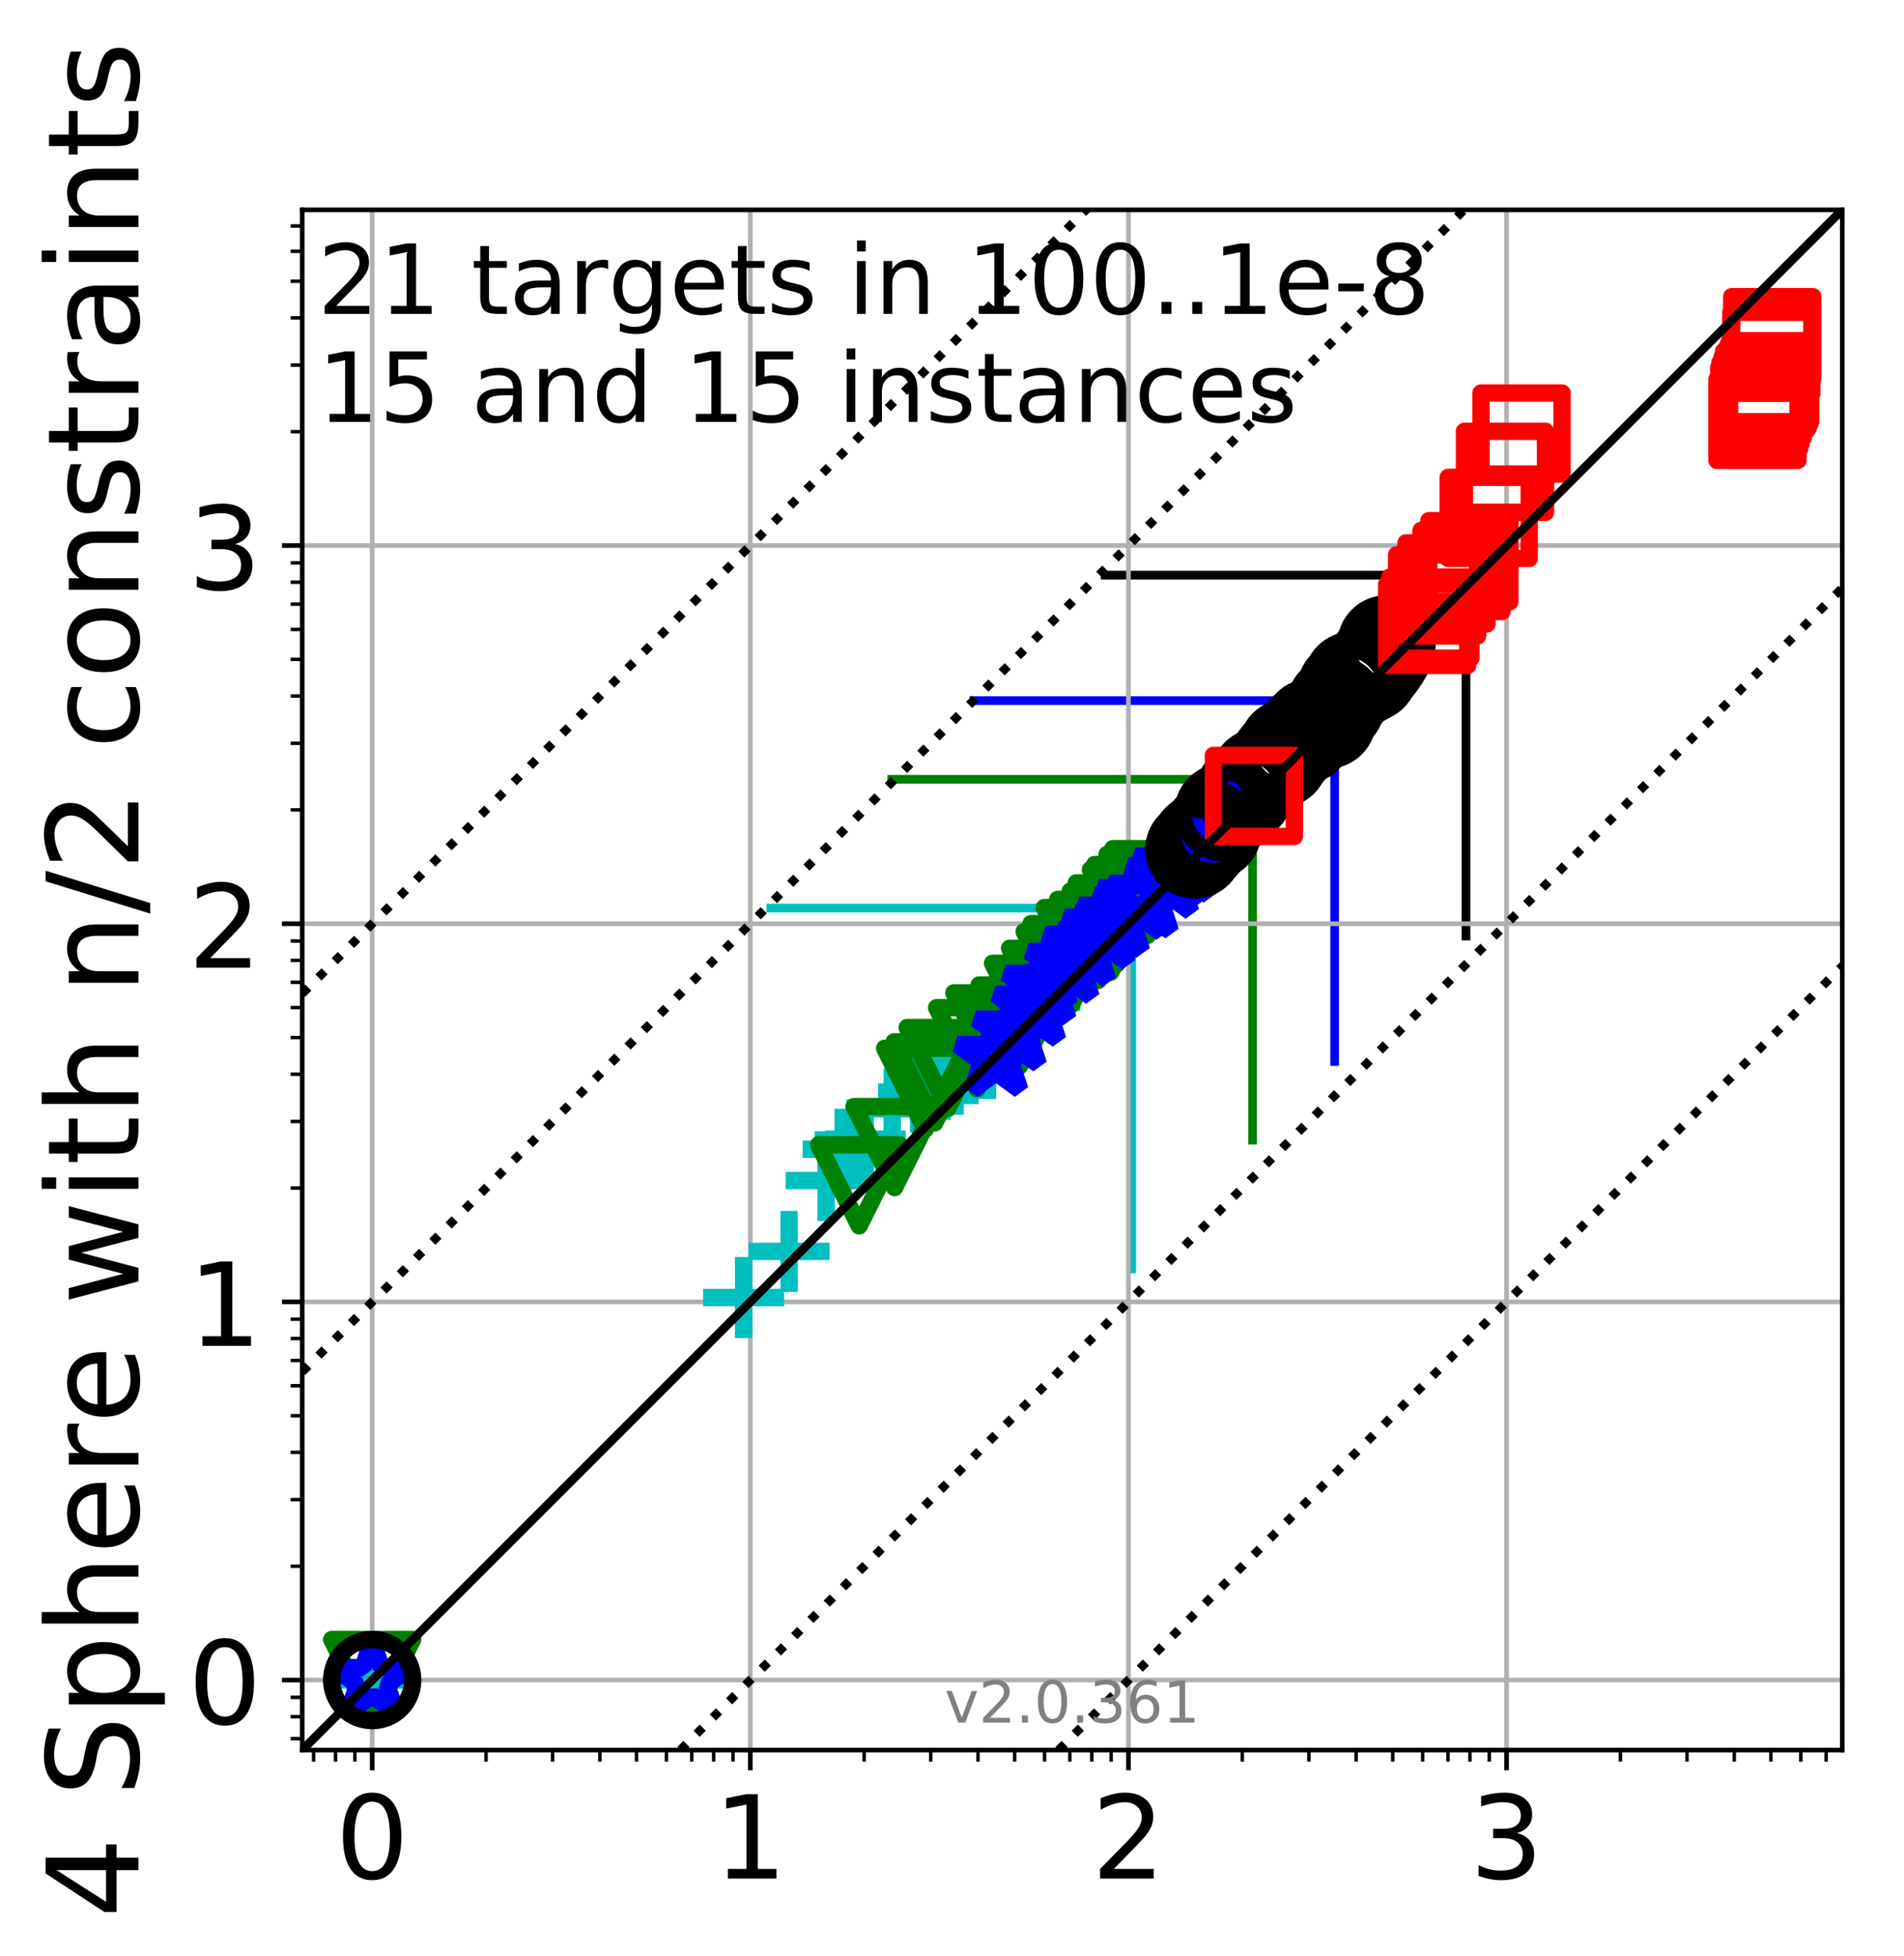 <?xml version="1.0" encoding="utf-8" standalone="no"?>
<!DOCTYPE svg PUBLIC "-//W3C//DTD SVG 1.1//EN"
  "http://www.w3.org/Graphics/SVG/1.1/DTD/svg11.dtd">
<!-- Created with matplotlib (http://matplotlib.org/) -->
<svg height="338pt" version="1.1" viewBox="0 0 329 338" width="329pt" xmlns="http://www.w3.org/2000/svg" xmlns:xlink="http://www.w3.org/1999/xlink">
 <defs>
  <style type="text/css">
*{stroke-linecap:butt;stroke-linejoin:round;}
  </style>
 </defs>
 <g id="figure_1">
  <g id="patch_1">
   <path d="M 0 338.625 
L 329.029 338.625 
L 329.029 0 
L 0 0 
z
" style="fill:#ffffff;"/>
  </g>
  <g id="axes_1">
   <g id="patch_2">
    <path d="M 52.217 302.368 
L 318.329 302.368 
L 318.329 36.257 
L 52.217 36.257 
z
" style="fill:#ffffff;"/>
   </g>
   <g id="line2d_1">
    <path clip-path="url(#p42c13b837d)" d="M 195.551 219.24 
L 195.551 156.891 
" style="fill:none;stroke:#00bfbf;stroke-linecap:square;stroke-width:1.5;"/>
   </g>
   <g id="line2d_2">
    <path clip-path="url(#p42c13b837d)" d="M 133.203 156.891 
L 195.551 156.891 
" style="fill:none;stroke:#00bfbf;stroke-linecap:square;stroke-width:1.5;"/>
   </g>
   <g id="line2d_3">
    <path clip-path="url(#p42c13b837d)" d="M 216.445 196.984 
L 216.445 134.636 
" style="fill:none;stroke:#008000;stroke-linecap:square;stroke-width:1.5;"/>
   </g>
   <g id="line2d_4">
    <path clip-path="url(#p42c13b837d)" d="M 154.097 134.636 
L 216.445 134.636 
" style="fill:none;stroke:#008000;stroke-linecap:square;stroke-width:1.5;"/>
   </g>
   <g id="line2d_5">
    <path clip-path="url(#p42c13b837d)" d="M 230.619 183.398 
L 230.619 121.05 
" style="fill:none;stroke:#0000ff;stroke-linecap:square;stroke-width:1.5;"/>
   </g>
   <g id="line2d_6">
    <path clip-path="url(#p42c13b837d)" d="M 168.27 121.05 
L 230.619 121.05 
" style="fill:none;stroke:#0000ff;stroke-linecap:square;stroke-width:1.5;"/>
   </g>
   <g id="line2d_7">
    <path clip-path="url(#p42c13b837d)" d="M 253.314 161.723 
L 253.314 99.375 
" style="fill:none;stroke:#000000;stroke-linecap:square;stroke-width:1.5;"/>
   </g>
   <g id="line2d_8">
    <path clip-path="url(#p42c13b837d)" d="M 190.965 99.375 
L 253.314 99.375 
" style="fill:none;stroke:#000000;stroke-linecap:square;stroke-width:1.5;"/>
   </g>
   <g id="line2d_9">
    <path clip-path="url(#p42c13b837d)" style="fill:none;stroke:#ff0000;stroke-linecap:square;stroke-width:1.5;"/>
   </g>
   <g id="line2d_10">
    <path clip-path="url(#p42c13b837d)" d="M 308.622 11.925 
L 330.029 11.925 
" style="fill:none;stroke:#ff0000;stroke-linecap:square;stroke-width:1.5;"/>
   </g>
   <g id="matplotlib.axis_1">
    <g id="xtick_1">
     <g id="line2d_11">
      <path clip-path="url(#p42c13b837d)" d="M 64.313 302.368 
L 64.313 36.257 
" style="fill:none;stroke:#b0b0b0;stroke-linecap:square;stroke-width:0.8;"/>
     </g>
     <g id="line2d_12">
      <defs>
       <path d="M 0 0 
L 0 3.5 
" id="m793aebbddf" style="stroke:#000000;stroke-width:0.8;"/>
      </defs>
      <g>
       <use style="stroke:#000000;stroke-width:0.8;" x="64.313" xlink:href="#m793aebbddf" y="302.368"/>
      </g>
     </g>
     <g id="text_1">
      <!-- 0 -->
      <defs>
       <path d="M 31.781 66.406 
Q 24.172 66.406 20.328 58.906 
Q 16.5 51.422 16.5 36.375 
Q 16.5 21.391 20.328 13.891 
Q 24.172 6.391 31.781 6.391 
Q 39.453 6.391 43.281 13.891 
Q 47.125 21.391 47.125 36.375 
Q 47.125 51.422 43.281 58.906 
Q 39.453 66.406 31.781 66.406 
z
M 31.781 74.219 
Q 44.047 74.219 50.516 64.516 
Q 56.984 54.828 56.984 36.375 
Q 56.984 17.969 50.516 8.266 
Q 44.047 -1.422 31.781 -1.422 
Q 19.531 -1.422 13.062 8.266 
Q 6.594 17.969 6.594 36.375 
Q 6.594 54.828 13.062 64.516 
Q 19.531 74.219 31.781 74.219 
z
" id="DejaVuSans-30"/>
      </defs>
      <g transform="translate(57.95 324.565)scale(0.2 -0.2)">
       <use xlink:href="#DejaVuSans-30"/>
      </g>
     </g>
    </g>
    <g id="xtick_2">
     <g id="line2d_13">
      <path clip-path="url(#p42c13b837d)" d="M 129.651 302.368 
L 129.651 36.257 
" style="fill:none;stroke:#b0b0b0;stroke-linecap:square;stroke-width:0.8;"/>
     </g>
     <g id="line2d_14">
      <g>
       <use style="stroke:#000000;stroke-width:0.8;" x="129.651" xlink:href="#m793aebbddf" y="302.368"/>
      </g>
     </g>
     <g id="text_2">
      <!-- 1 -->
      <defs>
       <path d="M 12.406 8.297 
L 28.516 8.297 
L 28.516 63.922 
L 10.984 60.406 
L 10.984 69.391 
L 28.422 72.906 
L 38.281 72.906 
L 38.281 8.297 
L 54.391 8.297 
L 54.391 0 
L 12.406 0 
z
" id="DejaVuSans-31"/>
      </defs>
      <g transform="translate(123.289 324.565)scale(0.2 -0.2)">
       <use xlink:href="#DejaVuSans-31"/>
      </g>
     </g>
    </g>
    <g id="xtick_3">
     <g id="line2d_15">
      <path clip-path="url(#p42c13b837d)" d="M 194.989 302.368 
L 194.989 36.257 
" style="fill:none;stroke:#b0b0b0;stroke-linecap:square;stroke-width:0.8;"/>
     </g>
     <g id="line2d_16">
      <g>
       <use style="stroke:#000000;stroke-width:0.8;" x="194.989" xlink:href="#m793aebbddf" y="302.368"/>
      </g>
     </g>
     <g id="text_3">
      <!-- 2 -->
      <defs>
       <path d="M 19.188 8.297 
L 53.609 8.297 
L 53.609 0 
L 7.328 0 
L 7.328 8.297 
Q 12.938 14.109 22.625 23.891 
Q 32.328 33.688 34.812 36.531 
Q 39.547 41.844 41.422 45.531 
Q 43.312 49.219 43.312 52.781 
Q 43.312 58.594 39.234 62.25 
Q 35.156 65.922 28.609 65.922 
Q 23.969 65.922 18.812 64.312 
Q 13.672 62.703 7.812 59.422 
L 7.812 69.391 
Q 13.766 71.781 18.938 73 
Q 24.125 74.219 28.422 74.219 
Q 39.75 74.219 46.484 68.547 
Q 53.219 62.891 53.219 53.422 
Q 53.219 48.922 51.531 44.891 
Q 49.859 40.875 45.406 35.406 
Q 44.188 33.984 37.641 27.219 
Q 31.109 20.453 19.188 8.297 
z
" id="DejaVuSans-32"/>
      </defs>
      <g transform="translate(188.627 324.565)scale(0.2 -0.2)">
       <use xlink:href="#DejaVuSans-32"/>
      </g>
     </g>
    </g>
    <g id="xtick_4">
     <g id="line2d_17">
      <path clip-path="url(#p42c13b837d)" d="M 260.328 302.368 
L 260.328 36.257 
" style="fill:none;stroke:#b0b0b0;stroke-linecap:square;stroke-width:0.8;"/>
     </g>
     <g id="line2d_18">
      <g>
       <use style="stroke:#000000;stroke-width:0.8;" x="260.328" xlink:href="#m793aebbddf" y="302.368"/>
      </g>
     </g>
     <g id="text_4">
      <!-- 3 -->
      <defs>
       <path d="M 40.578 39.312 
Q 47.656 37.797 51.625 33 
Q 55.609 28.219 55.609 21.188 
Q 55.609 10.406 48.188 4.484 
Q 40.766 -1.422 27.094 -1.422 
Q 22.516 -1.422 17.656 -0.516 
Q 12.797 0.391 7.625 2.203 
L 7.625 11.719 
Q 11.719 9.328 16.594 8.109 
Q 21.484 6.891 26.812 6.891 
Q 36.078 6.891 40.938 10.547 
Q 45.797 14.203 45.797 21.188 
Q 45.797 27.641 41.281 31.266 
Q 36.766 34.906 28.719 34.906 
L 20.219 34.906 
L 20.219 43.016 
L 29.109 43.016 
Q 36.375 43.016 40.234 45.922 
Q 44.094 48.828 44.094 54.297 
Q 44.094 59.906 40.109 62.906 
Q 36.141 65.922 28.719 65.922 
Q 24.656 65.922 20.016 65.031 
Q 15.375 64.156 9.812 62.312 
L 9.812 71.094 
Q 15.438 72.656 20.344 73.438 
Q 25.25 74.219 29.594 74.219 
Q 40.828 74.219 47.359 69.109 
Q 53.906 64.016 53.906 55.328 
Q 53.906 49.266 50.438 45.094 
Q 46.969 40.922 40.578 39.312 
z
" id="DejaVuSans-33"/>
      </defs>
      <g transform="translate(253.965 324.565)scale(0.2 -0.2)">
       <use xlink:href="#DejaVuSans-33"/>
      </g>
     </g>
    </g>
    <g id="xtick_5">
     <g id="line2d_19">
      <defs>
       <path d="M 0 0 
L 0 2 
" id="m7a22009468" style="stroke:#000000;stroke-width:0.6;"/>
      </defs>
      <g>
       <use style="stroke:#000000;stroke-width:0.6;" x="54.192" xlink:href="#m7a22009468" y="302.368"/>
      </g>
     </g>
    </g>
    <g id="xtick_6">
     <g id="line2d_20">
      <g>
       <use style="stroke:#000000;stroke-width:0.6;" x="57.981" xlink:href="#m7a22009468" y="302.368"/>
      </g>
     </g>
    </g>
    <g id="xtick_7">
     <g id="line2d_21">
      <g>
       <use style="stroke:#000000;stroke-width:0.6;" x="61.323" xlink:href="#m7a22009468" y="302.368"/>
      </g>
     </g>
    </g>
    <g id="xtick_8">
     <g id="line2d_22">
      <g>
       <use style="stroke:#000000;stroke-width:0.6;" x="83.982" xlink:href="#m7a22009468" y="302.368"/>
      </g>
     </g>
    </g>
    <g id="xtick_9">
     <g id="line2d_23">
      <g>
       <use style="stroke:#000000;stroke-width:0.6;" x="95.487" xlink:href="#m7a22009468" y="302.368"/>
      </g>
     </g>
    </g>
    <g id="xtick_10">
     <g id="line2d_24">
      <g>
       <use style="stroke:#000000;stroke-width:0.6;" x="103.65" xlink:href="#m7a22009468" y="302.368"/>
      </g>
     </g>
    </g>
    <g id="xtick_11">
     <g id="line2d_25">
      <g>
       <use style="stroke:#000000;stroke-width:0.6;" x="109.982" xlink:href="#m7a22009468" y="302.368"/>
      </g>
     </g>
    </g>
    <g id="xtick_12">
     <g id="line2d_26">
      <g>
       <use style="stroke:#000000;stroke-width:0.6;" x="115.156" xlink:href="#m7a22009468" y="302.368"/>
      </g>
     </g>
    </g>
    <g id="xtick_13">
     <g id="line2d_27">
      <g>
       <use style="stroke:#000000;stroke-width:0.6;" x="119.53" xlink:href="#m7a22009468" y="302.368"/>
      </g>
     </g>
    </g>
    <g id="xtick_14">
     <g id="line2d_28">
      <g>
       <use style="stroke:#000000;stroke-width:0.6;" x="123.319" xlink:href="#m7a22009468" y="302.368"/>
      </g>
     </g>
    </g>
    <g id="xtick_15">
     <g id="line2d_29">
      <g>
       <use style="stroke:#000000;stroke-width:0.6;" x="126.661" xlink:href="#m7a22009468" y="302.368"/>
      </g>
     </g>
    </g>
    <g id="xtick_16">
     <g id="line2d_30">
      <g>
       <use style="stroke:#000000;stroke-width:0.6;" x="149.32" xlink:href="#m7a22009468" y="302.368"/>
      </g>
     </g>
    </g>
    <g id="xtick_17">
     <g id="line2d_31">
      <g>
       <use style="stroke:#000000;stroke-width:0.6;" x="160.825" xlink:href="#m7a22009468" y="302.368"/>
      </g>
     </g>
    </g>
    <g id="xtick_18">
     <g id="line2d_32">
      <g>
       <use style="stroke:#000000;stroke-width:0.6;" x="168.989" xlink:href="#m7a22009468" y="302.368"/>
      </g>
     </g>
    </g>
    <g id="xtick_19">
     <g id="line2d_33">
      <g>
       <use style="stroke:#000000;stroke-width:0.6;" x="175.321" xlink:href="#m7a22009468" y="302.368"/>
      </g>
     </g>
    </g>
    <g id="xtick_20">
     <g id="line2d_34">
      <g>
       <use style="stroke:#000000;stroke-width:0.6;" x="180.494" xlink:href="#m7a22009468" y="302.368"/>
      </g>
     </g>
    </g>
    <g id="xtick_21">
     <g id="line2d_35">
      <g>
       <use style="stroke:#000000;stroke-width:0.6;" x="184.868" xlink:href="#m7a22009468" y="302.368"/>
      </g>
     </g>
    </g>
    <g id="xtick_22">
     <g id="line2d_36">
      <g>
       <use style="stroke:#000000;stroke-width:0.6;" x="188.657" xlink:href="#m7a22009468" y="302.368"/>
      </g>
     </g>
    </g>
    <g id="xtick_23">
     <g id="line2d_37">
      <g>
       <use style="stroke:#000000;stroke-width:0.6;" x="192" xlink:href="#m7a22009468" y="302.368"/>
      </g>
     </g>
    </g>
    <g id="xtick_24">
     <g id="line2d_38">
      <g>
       <use style="stroke:#000000;stroke-width:0.6;" x="214.658" xlink:href="#m7a22009468" y="302.368"/>
      </g>
     </g>
    </g>
    <g id="xtick_25">
     <g id="line2d_39">
      <g>
       <use style="stroke:#000000;stroke-width:0.6;" x="226.164" xlink:href="#m7a22009468" y="302.368"/>
      </g>
     </g>
    </g>
    <g id="xtick_26">
     <g id="line2d_40">
      <g>
       <use style="stroke:#000000;stroke-width:0.6;" x="234.327" xlink:href="#m7a22009468" y="302.368"/>
      </g>
     </g>
    </g>
    <g id="xtick_27">
     <g id="line2d_41">
      <g>
       <use style="stroke:#000000;stroke-width:0.6;" x="240.659" xlink:href="#m7a22009468" y="302.368"/>
      </g>
     </g>
    </g>
    <g id="xtick_28">
     <g id="line2d_42">
      <g>
       <use style="stroke:#000000;stroke-width:0.6;" x="245.832" xlink:href="#m7a22009468" y="302.368"/>
      </g>
     </g>
    </g>
    <g id="xtick_29">
     <g id="line2d_43">
      <g>
       <use style="stroke:#000000;stroke-width:0.6;" x="250.207" xlink:href="#m7a22009468" y="302.368"/>
      </g>
     </g>
    </g>
    <g id="xtick_30">
     <g id="line2d_44">
      <g>
       <use style="stroke:#000000;stroke-width:0.6;" x="253.996" xlink:href="#m7a22009468" y="302.368"/>
      </g>
     </g>
    </g>
    <g id="xtick_31">
     <g id="line2d_45">
      <g>
       <use style="stroke:#000000;stroke-width:0.6;" x="257.338" xlink:href="#m7a22009468" y="302.368"/>
      </g>
     </g>
    </g>
    <g id="xtick_32">
     <g id="line2d_46">
      <g>
       <use style="stroke:#000000;stroke-width:0.6;" x="279.996" xlink:href="#m7a22009468" y="302.368"/>
      </g>
     </g>
    </g>
    <g id="xtick_33">
     <g id="line2d_47">
      <g>
       <use style="stroke:#000000;stroke-width:0.6;" x="291.502" xlink:href="#m7a22009468" y="302.368"/>
      </g>
     </g>
    </g>
    <g id="xtick_34">
     <g id="line2d_48">
      <g>
       <use style="stroke:#000000;stroke-width:0.6;" x="299.665" xlink:href="#m7a22009468" y="302.368"/>
      </g>
     </g>
    </g>
    <g id="xtick_35">
     <g id="line2d_49">
      <g>
       <use style="stroke:#000000;stroke-width:0.6;" x="305.997" xlink:href="#m7a22009468" y="302.368"/>
      </g>
     </g>
    </g>
    <g id="xtick_36">
     <g id="line2d_50">
      <g>
       <use style="stroke:#000000;stroke-width:0.6;" x="311.171" xlink:href="#m7a22009468" y="302.368"/>
      </g>
     </g>
    </g>
    <g id="xtick_37">
     <g id="line2d_51">
      <g>
       <use style="stroke:#000000;stroke-width:0.6;" x="315.545" xlink:href="#m7a22009468" y="302.368"/>
      </g>
     </g>
    </g>
   </g>
   <g id="matplotlib.axis_2">
    <g id="ytick_1">
     <g id="line2d_52">
      <path clip-path="url(#p42c13b837d)" d="M 52.217 290.272 
L 318.329 290.272 
" style="fill:none;stroke:#b0b0b0;stroke-linecap:square;stroke-width:0.8;"/>
     </g>
     <g id="line2d_53">
      <defs>
       <path d="M 0 0 
L -3.5 0 
" id="ma9df441076" style="stroke:#000000;stroke-width:0.8;"/>
      </defs>
      <g>
       <use style="stroke:#000000;stroke-width:0.8;" x="52.217" xlink:href="#ma9df441076" y="290.272"/>
      </g>
     </g>
     <g id="text_5">
      <!-- 0 -->
      <g transform="translate(32.492 297.871)scale(0.2 -0.2)">
       <use xlink:href="#DejaVuSans-30"/>
      </g>
     </g>
    </g>
    <g id="ytick_2">
     <g id="line2d_54">
      <path clip-path="url(#p42c13b837d)" d="M 52.217 224.934 
L 318.329 224.934 
" style="fill:none;stroke:#b0b0b0;stroke-linecap:square;stroke-width:0.8;"/>
     </g>
     <g id="line2d_55">
      <g>
       <use style="stroke:#000000;stroke-width:0.8;" x="52.217" xlink:href="#ma9df441076" y="224.934"/>
      </g>
     </g>
     <g id="text_6">
      <!-- 1 -->
      <g transform="translate(32.492 232.533)scale(0.2 -0.2)">
       <use xlink:href="#DejaVuSans-31"/>
      </g>
     </g>
    </g>
    <g id="ytick_3">
     <g id="line2d_56">
      <path clip-path="url(#p42c13b837d)" d="M 52.217 159.596 
L 318.329 159.596 
" style="fill:none;stroke:#b0b0b0;stroke-linecap:square;stroke-width:0.8;"/>
     </g>
     <g id="line2d_57">
      <g>
       <use style="stroke:#000000;stroke-width:0.8;" x="52.217" xlink:href="#ma9df441076" y="159.596"/>
      </g>
     </g>
     <g id="text_7">
      <!-- 2 -->
      <g transform="translate(32.492 167.194)scale(0.2 -0.2)">
       <use xlink:href="#DejaVuSans-32"/>
      </g>
     </g>
    </g>
    <g id="ytick_4">
     <g id="line2d_58">
      <path clip-path="url(#p42c13b837d)" d="M 52.217 94.258 
L 318.329 94.258 
" style="fill:none;stroke:#b0b0b0;stroke-linecap:square;stroke-width:0.8;"/>
     </g>
     <g id="line2d_59">
      <g>
       <use style="stroke:#000000;stroke-width:0.8;" x="52.217" xlink:href="#ma9df441076" y="94.258"/>
      </g>
     </g>
     <g id="text_8">
      <!-- 3 -->
      <g transform="translate(32.492 101.856)scale(0.2 -0.2)">
       <use xlink:href="#DejaVuSans-33"/>
      </g>
     </g>
    </g>
    <g id="ytick_5">
     <g id="line2d_60">
      <defs>
       <path d="M 0 0 
L -2 0 
" id="m7c60d74d7f" style="stroke:#000000;stroke-width:0.6;"/>
      </defs>
      <g>
       <use style="stroke:#000000;stroke-width:0.6;" x="52.217" xlink:href="#m7c60d74d7f" y="300.394"/>
      </g>
     </g>
    </g>
    <g id="ytick_6">
     <g id="line2d_61">
      <g>
       <use style="stroke:#000000;stroke-width:0.6;" x="52.217" xlink:href="#m7c60d74d7f" y="296.604"/>
      </g>
     </g>
    </g>
    <g id="ytick_7">
     <g id="line2d_62">
      <g>
       <use style="stroke:#000000;stroke-width:0.6;" x="52.217" xlink:href="#m7c60d74d7f" y="293.262"/>
      </g>
     </g>
    </g>
    <g id="ytick_8">
     <g id="line2d_63">
      <g>
       <use style="stroke:#000000;stroke-width:0.6;" x="52.217" xlink:href="#m7c60d74d7f" y="270.604"/>
      </g>
     </g>
    </g>
    <g id="ytick_9">
     <g id="line2d_64">
      <g>
       <use style="stroke:#000000;stroke-width:0.6;" x="52.217" xlink:href="#m7c60d74d7f" y="259.098"/>
      </g>
     </g>
    </g>
    <g id="ytick_10">
     <g id="line2d_65">
      <g>
       <use style="stroke:#000000;stroke-width:0.6;" x="52.217" xlink:href="#m7c60d74d7f" y="250.935"/>
      </g>
     </g>
    </g>
    <g id="ytick_11">
     <g id="line2d_66">
      <g>
       <use style="stroke:#000000;stroke-width:0.6;" x="52.217" xlink:href="#m7c60d74d7f" y="244.603"/>
      </g>
     </g>
    </g>
    <g id="ytick_12">
     <g id="line2d_67">
      <g>
       <use style="stroke:#000000;stroke-width:0.6;" x="52.217" xlink:href="#m7c60d74d7f" y="239.429"/>
      </g>
     </g>
    </g>
    <g id="ytick_13">
     <g id="line2d_68">
      <g>
       <use style="stroke:#000000;stroke-width:0.6;" x="52.217" xlink:href="#m7c60d74d7f" y="235.055"/>
      </g>
     </g>
    </g>
    <g id="ytick_14">
     <g id="line2d_69">
      <g>
       <use style="stroke:#000000;stroke-width:0.6;" x="52.217" xlink:href="#m7c60d74d7f" y="231.266"/>
      </g>
     </g>
    </g>
    <g id="ytick_15">
     <g id="line2d_70">
      <g>
       <use style="stroke:#000000;stroke-width:0.6;" x="52.217" xlink:href="#m7c60d74d7f" y="227.924"/>
      </g>
     </g>
    </g>
    <g id="ytick_16">
     <g id="line2d_71">
      <g>
       <use style="stroke:#000000;stroke-width:0.6;" x="52.217" xlink:href="#m7c60d74d7f" y="205.265"/>
      </g>
     </g>
    </g>
    <g id="ytick_17">
     <g id="line2d_72">
      <g>
       <use style="stroke:#000000;stroke-width:0.6;" x="52.217" xlink:href="#m7c60d74d7f" y="193.76"/>
      </g>
     </g>
    </g>
    <g id="ytick_18">
     <g id="line2d_73">
      <g>
       <use style="stroke:#000000;stroke-width:0.6;" x="52.217" xlink:href="#m7c60d74d7f" y="185.597"/>
      </g>
     </g>
    </g>
    <g id="ytick_19">
     <g id="line2d_74">
      <g>
       <use style="stroke:#000000;stroke-width:0.6;" x="52.217" xlink:href="#m7c60d74d7f" y="179.265"/>
      </g>
     </g>
    </g>
    <g id="ytick_20">
     <g id="line2d_75">
      <g>
       <use style="stroke:#000000;stroke-width:0.6;" x="52.217" xlink:href="#m7c60d74d7f" y="174.091"/>
      </g>
     </g>
    </g>
    <g id="ytick_21">
     <g id="line2d_76">
      <g>
       <use style="stroke:#000000;stroke-width:0.6;" x="52.217" xlink:href="#m7c60d74d7f" y="169.717"/>
      </g>
     </g>
    </g>
    <g id="ytick_22">
     <g id="line2d_77">
      <g>
       <use style="stroke:#000000;stroke-width:0.6;" x="52.217" xlink:href="#m7c60d74d7f" y="165.928"/>
      </g>
     </g>
    </g>
    <g id="ytick_23">
     <g id="line2d_78">
      <g>
       <use style="stroke:#000000;stroke-width:0.6;" x="52.217" xlink:href="#m7c60d74d7f" y="162.586"/>
      </g>
     </g>
    </g>
    <g id="ytick_24">
     <g id="line2d_79">
      <g>
       <use style="stroke:#000000;stroke-width:0.6;" x="52.217" xlink:href="#m7c60d74d7f" y="139.927"/>
      </g>
     </g>
    </g>
    <g id="ytick_25">
     <g id="line2d_80">
      <g>
       <use style="stroke:#000000;stroke-width:0.6;" x="52.217" xlink:href="#m7c60d74d7f" y="128.422"/>
      </g>
     </g>
    </g>
    <g id="ytick_26">
     <g id="line2d_81">
      <g>
       <use style="stroke:#000000;stroke-width:0.6;" x="52.217" xlink:href="#m7c60d74d7f" y="120.258"/>
      </g>
     </g>
    </g>
    <g id="ytick_27">
     <g id="line2d_82">
      <g>
       <use style="stroke:#000000;stroke-width:0.6;" x="52.217" xlink:href="#m7c60d74d7f" y="113.927"/>
      </g>
     </g>
    </g>
    <g id="ytick_28">
     <g id="line2d_83">
      <g>
       <use style="stroke:#000000;stroke-width:0.6;" x="52.217" xlink:href="#m7c60d74d7f" y="108.753"/>
      </g>
     </g>
    </g>
    <g id="ytick_29">
     <g id="line2d_84">
      <g>
       <use style="stroke:#000000;stroke-width:0.6;" x="52.217" xlink:href="#m7c60d74d7f" y="104.379"/>
      </g>
     </g>
    </g>
    <g id="ytick_30">
     <g id="line2d_85">
      <g>
       <use style="stroke:#000000;stroke-width:0.6;" x="52.217" xlink:href="#m7c60d74d7f" y="100.59"/>
      </g>
     </g>
    </g>
    <g id="ytick_31">
     <g id="line2d_86">
      <g>
       <use style="stroke:#000000;stroke-width:0.6;" x="52.217" xlink:href="#m7c60d74d7f" y="97.247"/>
      </g>
     </g>
    </g>
    <g id="ytick_32">
     <g id="line2d_87">
      <g>
       <use style="stroke:#000000;stroke-width:0.6;" x="52.217" xlink:href="#m7c60d74d7f" y="74.589"/>
      </g>
     </g>
    </g>
    <g id="ytick_33">
     <g id="line2d_88">
      <g>
       <use style="stroke:#000000;stroke-width:0.6;" x="52.217" xlink:href="#m7c60d74d7f" y="63.083"/>
      </g>
     </g>
    </g>
    <g id="ytick_34">
     <g id="line2d_89">
      <g>
       <use style="stroke:#000000;stroke-width:0.6;" x="52.217" xlink:href="#m7c60d74d7f" y="54.92"/>
      </g>
     </g>
    </g>
    <g id="ytick_35">
     <g id="line2d_90">
      <g>
       <use style="stroke:#000000;stroke-width:0.6;" x="52.217" xlink:href="#m7c60d74d7f" y="48.588"/>
      </g>
     </g>
    </g>
    <g id="ytick_36">
     <g id="line2d_91">
      <g>
       <use style="stroke:#000000;stroke-width:0.6;" x="52.217" xlink:href="#m7c60d74d7f" y="43.415"/>
      </g>
     </g>
    </g>
    <g id="ytick_37">
     <g id="line2d_92">
      <g>
       <use style="stroke:#000000;stroke-width:0.6;" x="52.217" xlink:href="#m7c60d74d7f" y="39.041"/>
      </g>
     </g>
    </g>
    <g id="text_9">
     <!-- 4 Sphere with n/2 constraints -->
     <defs>
      <path d="M 37.797 64.312 
L 12.891 25.391 
L 37.797 25.391 
z
M 35.203 72.906 
L 47.609 72.906 
L 47.609 25.391 
L 58.016 25.391 
L 58.016 17.188 
L 47.609 17.188 
L 47.609 0 
L 37.797 0 
L 37.797 17.188 
L 4.891 17.188 
L 4.891 26.703 
z
" id="DejaVuSans-34"/>
      <path id="DejaVuSans-20"/>
      <path d="M 53.516 70.516 
L 53.516 60.891 
Q 47.906 63.578 42.922 64.891 
Q 37.938 66.219 33.297 66.219 
Q 25.25 66.219 20.875 63.094 
Q 16.5 59.969 16.5 54.203 
Q 16.5 49.359 19.406 46.891 
Q 22.312 44.438 30.422 42.922 
L 36.375 41.703 
Q 47.406 39.594 52.656 34.297 
Q 57.906 29 57.906 20.125 
Q 57.906 9.516 50.797 4.047 
Q 43.703 -1.422 29.984 -1.422 
Q 24.812 -1.422 18.969 -0.25 
Q 13.141 0.922 6.891 3.219 
L 6.891 13.375 
Q 12.891 10.016 18.656 8.297 
Q 24.422 6.594 29.984 6.594 
Q 38.422 6.594 43.016 9.906 
Q 47.609 13.234 47.609 19.391 
Q 47.609 24.75 44.312 27.781 
Q 41.016 30.812 33.5 32.328 
L 27.484 33.5 
Q 16.453 35.688 11.516 40.375 
Q 6.594 45.062 6.594 53.422 
Q 6.594 63.094 13.406 68.656 
Q 20.219 74.219 32.172 74.219 
Q 37.312 74.219 42.625 73.281 
Q 47.953 72.359 53.516 70.516 
z
" id="DejaVuSans-53"/>
      <path d="M 18.109 8.203 
L 18.109 -20.797 
L 9.078 -20.797 
L 9.078 54.688 
L 18.109 54.688 
L 18.109 46.391 
Q 20.953 51.266 25.266 53.625 
Q 29.594 56 35.594 56 
Q 45.562 56 51.781 48.094 
Q 58.016 40.188 58.016 27.297 
Q 58.016 14.406 51.781 6.484 
Q 45.562 -1.422 35.594 -1.422 
Q 29.594 -1.422 25.266 0.953 
Q 20.953 3.328 18.109 8.203 
z
M 48.688 27.297 
Q 48.688 37.203 44.609 42.844 
Q 40.531 48.484 33.406 48.484 
Q 26.266 48.484 22.188 42.844 
Q 18.109 37.203 18.109 27.297 
Q 18.109 17.391 22.188 11.75 
Q 26.266 6.109 33.406 6.109 
Q 40.531 6.109 44.609 11.75 
Q 48.688 17.391 48.688 27.297 
z
" id="DejaVuSans-70"/>
      <path d="M 54.891 33.016 
L 54.891 0 
L 45.906 0 
L 45.906 32.719 
Q 45.906 40.484 42.875 44.328 
Q 39.844 48.188 33.797 48.188 
Q 26.516 48.188 22.312 43.547 
Q 18.109 38.922 18.109 30.906 
L 18.109 0 
L 9.078 0 
L 9.078 75.984 
L 18.109 75.984 
L 18.109 46.188 
Q 21.344 51.125 25.703 53.562 
Q 30.078 56 35.797 56 
Q 45.219 56 50.047 50.172 
Q 54.891 44.344 54.891 33.016 
z
" id="DejaVuSans-68"/>
      <path d="M 56.203 29.594 
L 56.203 25.203 
L 14.891 25.203 
Q 15.484 15.922 20.484 11.062 
Q 25.484 6.203 34.422 6.203 
Q 39.594 6.203 44.453 7.469 
Q 49.312 8.734 54.109 11.281 
L 54.109 2.781 
Q 49.266 0.734 44.188 -0.344 
Q 39.109 -1.422 33.891 -1.422 
Q 20.797 -1.422 13.156 6.188 
Q 5.516 13.812 5.516 26.812 
Q 5.516 40.234 12.766 48.109 
Q 20.016 56 32.328 56 
Q 43.359 56 49.781 48.891 
Q 56.203 41.797 56.203 29.594 
z
M 47.219 32.234 
Q 47.125 39.594 43.094 43.984 
Q 39.062 48.391 32.422 48.391 
Q 24.906 48.391 20.391 44.141 
Q 15.875 39.891 15.188 32.172 
z
" id="DejaVuSans-65"/>
      <path d="M 41.109 46.297 
Q 39.594 47.172 37.812 47.578 
Q 36.031 48 33.891 48 
Q 26.266 48 22.188 43.047 
Q 18.109 38.094 18.109 28.812 
L 18.109 0 
L 9.078 0 
L 9.078 54.688 
L 18.109 54.688 
L 18.109 46.188 
Q 20.953 51.172 25.484 53.578 
Q 30.031 56 36.531 56 
Q 37.453 56 38.578 55.875 
Q 39.703 55.766 41.062 55.516 
z
" id="DejaVuSans-72"/>
      <path d="M 4.203 54.688 
L 13.188 54.688 
L 24.422 12.016 
L 35.594 54.688 
L 46.188 54.688 
L 57.422 12.016 
L 68.609 54.688 
L 77.594 54.688 
L 63.281 0 
L 52.688 0 
L 40.922 44.828 
L 29.109 0 
L 18.5 0 
z
" id="DejaVuSans-77"/>
      <path d="M 9.422 54.688 
L 18.406 54.688 
L 18.406 0 
L 9.422 0 
z
M 9.422 75.984 
L 18.406 75.984 
L 18.406 64.594 
L 9.422 64.594 
z
" id="DejaVuSans-69"/>
      <path d="M 18.312 70.219 
L 18.312 54.688 
L 36.812 54.688 
L 36.812 47.703 
L 18.312 47.703 
L 18.312 18.016 
Q 18.312 11.328 20.141 9.422 
Q 21.969 7.516 27.594 7.516 
L 36.812 7.516 
L 36.812 0 
L 27.594 0 
Q 17.188 0 13.234 3.875 
Q 9.281 7.766 9.281 18.016 
L 9.281 47.703 
L 2.688 47.703 
L 2.688 54.688 
L 9.281 54.688 
L 9.281 70.219 
z
" id="DejaVuSans-74"/>
      <path d="M 54.891 33.016 
L 54.891 0 
L 45.906 0 
L 45.906 32.719 
Q 45.906 40.484 42.875 44.328 
Q 39.844 48.188 33.797 48.188 
Q 26.516 48.188 22.312 43.547 
Q 18.109 38.922 18.109 30.906 
L 18.109 0 
L 9.078 0 
L 9.078 54.688 
L 18.109 54.688 
L 18.109 46.188 
Q 21.344 51.125 25.703 53.562 
Q 30.078 56 35.797 56 
Q 45.219 56 50.047 50.172 
Q 54.891 44.344 54.891 33.016 
z
" id="DejaVuSans-6e"/>
      <path d="M 25.391 72.906 
L 33.688 72.906 
L 8.297 -9.281 
L 0 -9.281 
z
" id="DejaVuSans-2f"/>
      <path d="M 48.781 52.594 
L 48.781 44.188 
Q 44.969 46.297 41.141 47.344 
Q 37.312 48.391 33.406 48.391 
Q 24.656 48.391 19.812 42.844 
Q 14.984 37.312 14.984 27.297 
Q 14.984 17.281 19.812 11.734 
Q 24.656 6.203 33.406 6.203 
Q 37.312 6.203 41.141 7.25 
Q 44.969 8.297 48.781 10.406 
L 48.781 2.094 
Q 45.016 0.344 40.984 -0.531 
Q 36.969 -1.422 32.422 -1.422 
Q 20.062 -1.422 12.781 6.344 
Q 5.516 14.109 5.516 27.297 
Q 5.516 40.672 12.859 48.328 
Q 20.219 56 33.016 56 
Q 37.156 56 41.109 55.141 
Q 45.062 54.297 48.781 52.594 
z
" id="DejaVuSans-63"/>
      <path d="M 30.609 48.391 
Q 23.391 48.391 19.188 42.75 
Q 14.984 37.109 14.984 27.297 
Q 14.984 17.484 19.156 11.844 
Q 23.344 6.203 30.609 6.203 
Q 37.797 6.203 41.984 11.859 
Q 46.188 17.531 46.188 27.297 
Q 46.188 37.016 41.984 42.703 
Q 37.797 48.391 30.609 48.391 
z
M 30.609 56 
Q 42.328 56 49.016 48.375 
Q 55.719 40.766 55.719 27.297 
Q 55.719 13.875 49.016 6.219 
Q 42.328 -1.422 30.609 -1.422 
Q 18.844 -1.422 12.172 6.219 
Q 5.516 13.875 5.516 27.297 
Q 5.516 40.766 12.172 48.375 
Q 18.844 56 30.609 56 
z
" id="DejaVuSans-6f"/>
      <path d="M 44.281 53.078 
L 44.281 44.578 
Q 40.484 46.531 36.375 47.5 
Q 32.281 48.484 27.875 48.484 
Q 21.188 48.484 17.844 46.438 
Q 14.5 44.391 14.5 40.281 
Q 14.5 37.156 16.891 35.375 
Q 19.281 33.594 26.516 31.984 
L 29.594 31.297 
Q 39.156 29.25 43.188 25.516 
Q 47.219 21.781 47.219 15.094 
Q 47.219 7.469 41.188 3.016 
Q 35.156 -1.422 24.609 -1.422 
Q 20.219 -1.422 15.453 -0.562 
Q 10.688 0.297 5.422 2 
L 5.422 11.281 
Q 10.406 8.688 15.234 7.391 
Q 20.062 6.109 24.812 6.109 
Q 31.156 6.109 34.562 8.281 
Q 37.984 10.453 37.984 14.406 
Q 37.984 18.062 35.516 20.016 
Q 33.062 21.969 24.703 23.781 
L 21.578 24.516 
Q 13.234 26.266 9.516 29.906 
Q 5.812 33.547 5.812 39.891 
Q 5.812 47.609 11.281 51.797 
Q 16.75 56 26.812 56 
Q 31.781 56 36.172 55.266 
Q 40.578 54.547 44.281 53.078 
z
" id="DejaVuSans-73"/>
      <path d="M 34.281 27.484 
Q 23.391 27.484 19.188 25 
Q 14.984 22.516 14.984 16.5 
Q 14.984 11.719 18.141 8.906 
Q 21.297 6.109 26.703 6.109 
Q 34.188 6.109 38.703 11.406 
Q 43.219 16.703 43.219 25.484 
L 43.219 27.484 
z
M 52.203 31.203 
L 52.203 0 
L 43.219 0 
L 43.219 8.297 
Q 40.141 3.328 35.547 0.953 
Q 30.953 -1.422 24.312 -1.422 
Q 15.922 -1.422 10.953 3.297 
Q 6 8.016 6 15.922 
Q 6 25.141 12.172 29.828 
Q 18.359 34.516 30.609 34.516 
L 43.219 34.516 
L 43.219 35.406 
Q 43.219 41.609 39.141 45 
Q 35.062 48.391 27.688 48.391 
Q 23 48.391 18.547 47.266 
Q 14.109 46.141 10.016 43.891 
L 10.016 52.203 
Q 14.938 54.109 19.578 55.047 
Q 24.219 56 28.609 56 
Q 40.484 56 46.344 49.844 
Q 52.203 43.703 52.203 31.203 
z
" id="DejaVuSans-61"/>
     </defs>
     <g transform="translate(23.917 331.425)rotate(-90)scale(0.22 -0.22)">
      <use xlink:href="#DejaVuSans-34"/>
      <use x="63.623" xlink:href="#DejaVuSans-20"/>
      <use x="95.41" xlink:href="#DejaVuSans-53"/>
      <use x="158.887" xlink:href="#DejaVuSans-70"/>
      <use x="222.363" xlink:href="#DejaVuSans-68"/>
      <use x="285.742" xlink:href="#DejaVuSans-65"/>
      <use x="347.266" xlink:href="#DejaVuSans-72"/>
      <use x="388.348" xlink:href="#DejaVuSans-65"/>
      <use x="449.871" xlink:href="#DejaVuSans-20"/>
      <use x="481.658" xlink:href="#DejaVuSans-77"/>
      <use x="563.445" xlink:href="#DejaVuSans-69"/>
      <use x="591.229" xlink:href="#DejaVuSans-74"/>
      <use x="630.438" xlink:href="#DejaVuSans-68"/>
      <use x="693.816" xlink:href="#DejaVuSans-20"/>
      <use x="725.604" xlink:href="#DejaVuSans-6e"/>
      <use x="788.982" xlink:href="#DejaVuSans-2f"/>
      <use x="822.674" xlink:href="#DejaVuSans-32"/>
      <use x="886.297" xlink:href="#DejaVuSans-20"/>
      <use x="918.084" xlink:href="#DejaVuSans-63"/>
      <use x="973.064" xlink:href="#DejaVuSans-6f"/>
      <use x="1034.246" xlink:href="#DejaVuSans-6e"/>
      <use x="1097.625" xlink:href="#DejaVuSans-73"/>
      <use x="1149.725" xlink:href="#DejaVuSans-74"/>
      <use x="1188.934" xlink:href="#DejaVuSans-72"/>
      <use x="1230.047" xlink:href="#DejaVuSans-61"/>
      <use x="1291.326" xlink:href="#DejaVuSans-69"/>
      <use x="1319.109" xlink:href="#DejaVuSans-6e"/>
      <use x="1382.488" xlink:href="#DejaVuSans-74"/>
      <use x="1421.697" xlink:href="#DejaVuSans-73"/>
     </g>
    </g>
   </g>
   <g id="line2d_93">
    <defs>
     <path d="M -7 0 
L 7 0 
M 0 7 
L 0 -7 
" id="m68ad1c7db9" style="stroke:#00bfbf;stroke-width:3;"/>
    </defs>
    <g>
     <use style="fill:none;stroke:#00bfbf;stroke-width:3;" x="64.313" xlink:href="#m68ad1c7db9" y="290.272"/>
     <use style="fill:none;stroke:#00bfbf;stroke-width:3;" x="128.493" xlink:href="#m68ad1c7db9" y="224.187"/>
     <use style="fill:none;stroke:#00bfbf;stroke-width:3;" x="136.359" xlink:href="#m68ad1c7db9" y="216.209"/>
     <use style="fill:none;stroke:#00bfbf;stroke-width:3;" x="142.751" xlink:href="#m68ad1c7db9" y="203.971"/>
     <use style="fill:none;stroke:#00bfbf;stroke-width:3;" x="145.692" xlink:href="#m68ad1c7db9" y="198.558"/>
     <use style="fill:none;stroke:#00bfbf;stroke-width:3;" x="147.765" xlink:href="#m68ad1c7db9" y="196.961"/>
     <use style="fill:none;stroke:#00bfbf;stroke-width:3;" x="149.508" xlink:href="#m68ad1c7db9" y="196.82"/>
     <use style="fill:none;stroke:#00bfbf;stroke-width:3;" x="154.176" xlink:href="#m68ad1c7db9" y="191.576"/>
     <use style="fill:none;stroke:#00bfbf;stroke-width:3;" x="158.732" xlink:href="#m68ad1c7db9" y="188.692"/>
     <use style="fill:none;stroke:#00bfbf;stroke-width:3;" x="162.775" xlink:href="#m68ad1c7db9" y="186.461"/>
     <use style="fill:none;stroke:#00bfbf;stroke-width:3;" x="165.037" xlink:href="#m68ad1c7db9" y="185.597"/>
     <use style="fill:none;stroke:#00bfbf;stroke-width:3;" x="167.633" xlink:href="#m68ad1c7db9" y="183.765"/>
     <use style="fill:none;stroke:#00bfbf;stroke-width:3;" x="170.642" xlink:href="#m68ad1c7db9" y="182.892"/>
     <use style="fill:none;stroke:#00bfbf;stroke-width:3;" x="172.955" xlink:href="#m68ad1c7db9" y="179.799"/>
     <use style="fill:none;stroke:#00bfbf;stroke-width:3;" x="175.245" xlink:href="#m68ad1c7db9" y="176.457"/>
     <use style="fill:none;stroke:#00bfbf;stroke-width:3;" x="177.293" xlink:href="#m68ad1c7db9" y="174.281"/>
     <use style="fill:none;stroke:#00bfbf;stroke-width:3;" x="178.401" xlink:href="#m68ad1c7db9" y="172.978"/>
     <use style="fill:none;stroke:#00bfbf;stroke-width:3;" x="180.557" xlink:href="#m68ad1c7db9" y="171.045"/>
     <use style="fill:none;stroke:#00bfbf;stroke-width:3;" x="182.326" xlink:href="#m68ad1c7db9" y="169.395"/>
     <use style="fill:none;stroke:#00bfbf;stroke-width:3;" x="185.191" xlink:href="#m68ad1c7db9" y="167.633"/>
     <use style="fill:none;stroke:#00bfbf;stroke-width:3;" x="186.902" xlink:href="#m68ad1c7db9" y="165.928"/>
    </g>
   </g>
   <g id="line2d_94">
    <defs>
     <path d="M -0 7 
L 7 -7 
L -7 -7 
z
" id="m5463c83c98" style="stroke:#008000;stroke-linejoin:miter;stroke-width:3;"/>
    </defs>
    <g>
     <use style="fill:none;stroke:#008000;stroke-linejoin:miter;stroke-width:3;" x="64.313" xlink:href="#m5463c83c98" y="290.272"/>
     <use style="fill:none;stroke:#008000;stroke-linejoin:miter;stroke-width:3;" x="148.456" xlink:href="#m5463c83c98" y="204.796"/>
     <use style="fill:none;stroke:#008000;stroke-linejoin:miter;stroke-width:3;" x="154.572" xlink:href="#m5463c83c98" y="198.187"/>
     <use style="fill:none;stroke:#008000;stroke-linejoin:miter;stroke-width:3;" x="159.863" xlink:href="#m5463c83c98" y="188.117"/>
     <use style="fill:none;stroke:#008000;stroke-linejoin:miter;stroke-width:3;" x="161.511" xlink:href="#m5463c83c98" y="187.002"/>
     <use style="fill:none;stroke:#008000;stroke-linejoin:miter;stroke-width:3;" x="163.758" xlink:href="#m5463c83c98" y="184.529"/>
     <use style="fill:none;stroke:#008000;stroke-linejoin:miter;stroke-width:3;" x="168.846" xlink:href="#m5463c83c98" y="181.101"/>
     <use style="fill:none;stroke:#008000;stroke-linejoin:miter;stroke-width:3;" x="171.822" xlink:href="#m5463c83c98" y="178.555"/>
     <use style="fill:none;stroke:#008000;stroke-linejoin:miter;stroke-width:3;" x="176.178" xlink:href="#m5463c83c98" y="177.186"/>
     <use style="fill:none;stroke:#008000;stroke-linejoin:miter;stroke-width:3;" x="178.503" xlink:href="#m5463c83c98" y="173.437"/>
     <use style="fill:none;stroke:#008000;stroke-linejoin:miter;stroke-width:3;" x="181.455" xlink:href="#m5463c83c98" y="170.847"/>
     <use style="fill:none;stroke:#008000;stroke-linejoin:miter;stroke-width:3;" x="183.962" xlink:href="#m5463c83c98" y="167.962"/>
     <use style="fill:none;stroke:#008000;stroke-linejoin:miter;stroke-width:3;" x="185.164" xlink:href="#m5463c83c98" y="166.574"/>
     <use style="fill:none;stroke:#008000;stroke-linejoin:miter;stroke-width:3;" x="187.425" xlink:href="#m5463c83c98" y="163.81"/>
     <use style="fill:none;stroke:#008000;stroke-linejoin:miter;stroke-width:3;" x="189.748" xlink:href="#m5463c83c98" y="162.397"/>
     <use style="fill:none;stroke:#008000;stroke-linejoin:miter;stroke-width:3;" x="191.937" xlink:href="#m5463c83c98" y="160.972"/>
     <use style="fill:none;stroke:#008000;stroke-linejoin:miter;stroke-width:3;" x="192.971" xlink:href="#m5463c83c98" y="159.539"/>
     <use style="fill:none;stroke:#008000;stroke-linejoin:miter;stroke-width:3;" x="195.421" xlink:href="#m5463c83c98" y="157.255"/>
     <use style="fill:none;stroke:#008000;stroke-linejoin:miter;stroke-width:3;" x="196.157" xlink:href="#m5463c83c98" y="156.363"/>
     <use style="fill:none;stroke:#008000;stroke-linejoin:miter;stroke-width:3;" x="198.29" xlink:href="#m5463c83c98" y="154.628"/>
     <use style="fill:none;stroke:#008000;stroke-linejoin:miter;stroke-width:3;" x="199.282" xlink:href="#m5463c83c98" y="153.63"/>
    </g>
   </g>
   <g id="line2d_95">
    <defs>
     <path d="M 0 -7 
L -1.572 -2.163 
L -6.657 -2.163 
L -2.543 0.826 
L -4.114 5.663 
L -0 2.674 
L 4.114 5.663 
L 2.543 0.826 
L 6.657 -2.163 
L 1.572 -2.163 
z
" id="mc431ef66b8" style="stroke:#0000ff;stroke-linejoin:bevel;stroke-width:3;"/>
    </defs>
    <g>
     <use style="fill:none;stroke:#0000ff;stroke-linejoin:bevel;stroke-width:3;" x="64.313" xlink:href="#mc431ef66b8" y="290.272"/>
     <use style="fill:none;stroke:#0000ff;stroke-linejoin:bevel;stroke-width:3;" x="172.12" xlink:href="#mc431ef66b8" y="182.635"/>
     <use style="fill:none;stroke:#0000ff;stroke-linejoin:bevel;stroke-width:3;" x="175.321" xlink:href="#mc431ef66b8" y="178.225"/>
     <use style="fill:none;stroke:#0000ff;stroke-linejoin:bevel;stroke-width:3;" x="178.671" xlink:href="#mc431ef66b8" y="173.965"/>
     <use style="fill:none;stroke:#0000ff;stroke-linejoin:bevel;stroke-width:3;" x="180.431" xlink:href="#mc431ef66b8" y="170.318"/>
     <use style="fill:none;stroke:#0000ff;stroke-linejoin:bevel;stroke-width:3;" x="184.433" xlink:href="#mc431ef66b8" y="166.549"/>
     <use style="fill:none;stroke:#0000ff;stroke-linejoin:bevel;stroke-width:3;" x="187.301" xlink:href="#mc431ef66b8" y="163.613"/>
     <use style="fill:none;stroke:#0000ff;stroke-linejoin:bevel;stroke-width:3;" x="190.666" xlink:href="#mc431ef66b8" y="160.636"/>
     <use style="fill:none;stroke:#0000ff;stroke-linejoin:bevel;stroke-width:3;" x="193.153" xlink:href="#mc431ef66b8" y="158.592"/>
     <use style="fill:none;stroke:#0000ff;stroke-linejoin:bevel;stroke-width:3;" x="196.571" xlink:href="#mc431ef66b8" y="155.515"/>
     <use style="fill:none;stroke:#0000ff;stroke-linejoin:bevel;stroke-width:3;" x="198.138" xlink:href="#mc431ef66b8" y="155.254"/>
     <use style="fill:none;stroke:#0000ff;stroke-linejoin:bevel;stroke-width:3;" x="201.637" xlink:href="#mc431ef66b8" y="151.862"/>
     <use style="fill:none;stroke:#0000ff;stroke-linejoin:bevel;stroke-width:3;" x="202.81" xlink:href="#mc431ef66b8" y="150.102"/>
     <use style="fill:none;stroke:#0000ff;stroke-linejoin:bevel;stroke-width:3;" x="204.726" xlink:href="#mc431ef66b8" y="149.092"/>
     <use style="fill:none;stroke:#0000ff;stroke-linejoin:bevel;stroke-width:3;" x="206.47" xlink:href="#mc431ef66b8" y="147.27"/>
     <use style="fill:none;stroke:#0000ff;stroke-linejoin:bevel;stroke-width:3;" x="208.208" xlink:href="#mc431ef66b8" y="145.329"/>
     <use style="fill:none;stroke:#0000ff;stroke-linejoin:bevel;stroke-width:3;" x="209.666" xlink:href="#mc431ef66b8" y="142.396"/>
     <use style="fill:none;stroke:#0000ff;stroke-linejoin:bevel;stroke-width:3;" x="211.009" xlink:href="#mc431ef66b8" y="141.482"/>
     <use style="fill:none;stroke:#0000ff;stroke-linejoin:bevel;stroke-width:3;" x="212.395" xlink:href="#mc431ef66b8" y="139.852"/>
     <use style="fill:none;stroke:#0000ff;stroke-linejoin:bevel;stroke-width:3;" x="213.598" xlink:href="#mc431ef66b8" y="138.043"/>
     <use style="fill:none;stroke:#0000ff;stroke-linejoin:bevel;stroke-width:3;" x="214.506" xlink:href="#mc431ef66b8" y="137.274"/>
    </g>
   </g>
   <g id="line2d_96">
    <defs>
     <path d="M 0 7 
C 1.856 7 3.637 6.262 4.95 4.95 
C 6.262 3.637 7 1.856 7 0 
C 7 -1.856 6.262 -3.637 4.95 -4.95 
C 3.637 -6.262 1.856 -7 0 -7 
C -1.856 -7 -3.637 -6.262 -4.95 -4.95 
C -6.262 -3.637 -7 -1.856 -7 0 
C -7 1.856 -6.262 3.637 -4.95 4.95 
C -3.637 6.262 -1.856 7 0 7 
z
" id="mf93f5d93bc" style="stroke:#000000;stroke-width:3;"/>
    </defs>
    <g>
     <use style="fill:none;stroke:#000000;stroke-width:3;" x="64.313" xlink:href="#mf93f5d93bc" y="290.272"/>
     <use style="fill:none;stroke:#000000;stroke-width:3;" x="206.368" xlink:href="#mf93f5d93bc" y="146.784"/>
     <use style="fill:none;stroke:#000000;stroke-width:3;" x="207.438" xlink:href="#mf93f5d93bc" y="145.512"/>
     <use style="fill:none;stroke:#000000;stroke-width:3;" x="209.507" xlink:href="#mf93f5d93bc" y="143.555"/>
     <use style="fill:none;stroke:#000000;stroke-width:3;" x="211.415" xlink:href="#mf93f5d93bc" y="140.366"/>
     <use style="fill:none;stroke:#000000;stroke-width:3;" x="214.978" xlink:href="#mf93f5d93bc" y="136.966"/>
     <use style="fill:none;stroke:#000000;stroke-width:3;" x="217.654" xlink:href="#mf93f5d93bc" y="134.254"/>
     <use style="fill:none;stroke:#000000;stroke-width:3;" x="221.081" xlink:href="#mf93f5d93bc" y="131.091"/>
     <use style="fill:none;stroke:#000000;stroke-width:3;" x="222.465" xlink:href="#mf93f5d93bc" y="129.241"/>
     <use style="fill:none;stroke:#000000;stroke-width:3;" x="225.267" xlink:href="#mf93f5d93bc" y="126.971"/>
     <use style="fill:none;stroke:#000000;stroke-width:3;" x="226.602" xlink:href="#mf93f5d93bc" y="125.706"/>
     <use style="fill:none;stroke:#000000;stroke-width:3;" x="229.312" xlink:href="#mf93f5d93bc" y="124.33"/>
     <use style="fill:none;stroke:#000000;stroke-width:3;" x="230.807" xlink:href="#mf93f5d93bc" y="121.804"/>
     <use style="fill:none;stroke:#000000;stroke-width:3;" x="232.631" xlink:href="#mf93f5d93bc" y="119.046"/>
     <use style="fill:none;stroke:#000000;stroke-width:3;" x="233.705" xlink:href="#mf93f5d93bc" y="117.588"/>
     <use style="fill:none;stroke:#000000;stroke-width:3;" x="235.603" xlink:href="#mf93f5d93bc" y="116.799"/>
     <use style="fill:none;stroke:#000000;stroke-width:3;" x="236.589" xlink:href="#mf93f5d93bc" y="116.26"/>
     <use style="fill:none;stroke:#000000;stroke-width:3;" x="237.895" xlink:href="#mf93f5d93bc" y="114.492"/>
     <use style="fill:none;stroke:#000000;stroke-width:3;" x="238.62" xlink:href="#mf93f5d93bc" y="113.417"/>
     <use style="fill:none;stroke:#000000;stroke-width:3;" x="239.279" xlink:href="#mf93f5d93bc" y="112.309"/>
     <use style="fill:none;stroke:#000000;stroke-width:3;" x="239.579" xlink:href="#mf93f5d93bc" y="111.339"/>
    </g>
   </g>
   <g id="line2d_97">
    <defs>
     <path d="M -7 7 
L 7 7 
L 7 -7 
L -7 -7 
z
" id="m9db9f8f538" style="stroke:#ff0000;stroke-linejoin:miter;stroke-width:3;"/>
    </defs>
    <g>
     <use style="fill:none;stroke:#ff0000;stroke-linejoin:miter;stroke-width:3;" x="216.666" xlink:href="#m9db9f8f538" y="137.517"/>
     <use style="fill:none;stroke:#ff0000;stroke-linejoin:miter;stroke-width:3;" x="246.607" xlink:href="#m9db9f8f538" y="107.966"/>
     <use style="fill:none;stroke:#ff0000;stroke-linejoin:miter;stroke-width:3;" x="247.16" xlink:href="#m9db9f8f538" y="106.707"/>
     <use style="fill:none;stroke:#ff0000;stroke-linejoin:miter;stroke-width:3;" x="248.321" xlink:href="#m9db9f8f538" y="102.866"/>
     <use style="fill:none;stroke:#ff0000;stroke-linejoin:miter;stroke-width:3;" x="249.949" xlink:href="#m9db9f8f538" y="100.801"/>
     <use style="fill:none;stroke:#ff0000;stroke-linejoin:miter;stroke-width:3;" x="252.538" xlink:href="#m9db9f8f538" y="98.654"/>
     <use style="fill:none;stroke:#ff0000;stroke-linejoin:miter;stroke-width:3;" x="253.889" xlink:href="#m9db9f8f538" y="96.965"/>
     <use style="fill:none;stroke:#ff0000;stroke-linejoin:miter;stroke-width:3;" x="257.241" xlink:href="#m9db9f8f538" y="89.478"/>
     <use style="fill:none;stroke:#ff0000;stroke-linejoin:miter;stroke-width:3;" x="260.052" xlink:href="#m9db9f8f538" y="81.518"/>
     <use style="fill:none;stroke:#ff0000;stroke-linejoin:miter;stroke-width:3;" x="262.912" xlink:href="#m9db9f8f538" y="74.903"/>
     <use style="fill:none;stroke:#ff0000;stroke-linejoin:miter;stroke-width:3;" x="303.681" xlink:href="#m9db9f8f538" y="72.543"/>
     <use style="fill:none;stroke:#ff0000;stroke-linejoin:miter;stroke-width:3;" x="303.987" xlink:href="#m9db9f8f538" y="70.499"/>
     <use style="fill:none;stroke:#ff0000;stroke-linejoin:miter;stroke-width:3;" x="304.194" xlink:href="#m9db9f8f538" y="69.646"/>
     <use style="fill:none;stroke:#ff0000;stroke-linejoin:miter;stroke-width:3;" x="304.571" xlink:href="#m9db9f8f538" y="68.682"/>
     <use style="fill:none;stroke:#ff0000;stroke-linejoin:miter;stroke-width:3;" x="304.816" xlink:href="#m9db9f8f538" y="67.729"/>
     <use style="fill:none;stroke:#ff0000;stroke-linejoin:miter;stroke-width:3;" x="305.18" xlink:href="#m9db9f8f538" y="67.348"/>
     <use style="fill:none;stroke:#ff0000;stroke-linejoin:miter;stroke-width:3;" x="305.412" xlink:href="#m9db9f8f538" y="67.023"/>
     <use style="fill:none;stroke:#ff0000;stroke-linejoin:miter;stroke-width:3;" x="305.726" xlink:href="#m9db9f8f538" y="66.262"/>
     <use style="fill:none;stroke:#ff0000;stroke-linejoin:miter;stroke-width:3;" x="305.871" xlink:href="#m9db9f8f538" y="65.863"/>
     <use style="fill:none;stroke:#ff0000;stroke-linejoin:miter;stroke-width:3;" x="306.08" xlink:href="#m9db9f8f538" y="60.958"/>
     <use style="fill:none;stroke:#ff0000;stroke-linejoin:miter;stroke-width:3;" x="306.233" xlink:href="#m9db9f8f538" y="58.25"/>
    </g>
   </g>
   <g id="line2d_98">
    <path clip-path="url(#p42c13b837d)" d="M 52.217 302.368 
L 318.329 36.257 
" style="fill:none;stroke:#000000;stroke-linecap:square;stroke-width:1.5;"/>
   </g>
   <g id="line2d_99">
    <path clip-path="url(#p42c13b837d)" d="M 117.555 302.368 
L 330.029 89.895 
" style="fill:none;stroke:#000000;stroke-dasharray:1.5,2.475;stroke-dashoffset:0;stroke-width:1.5;"/>
   </g>
   <g id="line2d_100">
    <path clip-path="url(#p42c13b837d)" d="M 182.893 302.368 
L 330.029 155.233 
" style="fill:none;stroke:#000000;stroke-dasharray:1.5,2.475;stroke-dashoffset:0;stroke-width:1.5;"/>
   </g>
   <g id="line2d_101">
    <path clip-path="url(#p42c13b837d)" d="M 52.217 237.03 
L 290.247 -1 
" style="fill:none;stroke:#000000;stroke-dasharray:1.5,2.475;stroke-dashoffset:0;stroke-width:1.5;"/>
   </g>
   <g id="line2d_102">
    <path clip-path="url(#p42c13b837d)" d="M 52.217 171.692 
L 224.909 -1 
" style="fill:none;stroke:#000000;stroke-dasharray:1.5,2.475;stroke-dashoffset:0;stroke-width:1.5;"/>
   </g>
   <g id="patch_3">
    <path d="M 52.217 302.368 
L 52.217 36.257 
" style="fill:none;stroke:#000000;stroke-linecap:square;stroke-linejoin:miter;stroke-width:0.8;"/>
   </g>
   <g id="patch_4">
    <path d="M 318.329 302.368 
L 318.329 36.257 
" style="fill:none;stroke:#000000;stroke-linecap:square;stroke-linejoin:miter;stroke-width:0.8;"/>
   </g>
   <g id="patch_5">
    <path d="M 52.217 302.368 
L 318.329 302.368 
" style="fill:none;stroke:#000000;stroke-linecap:square;stroke-linejoin:miter;stroke-width:0.8;"/>
   </g>
   <g id="patch_6">
    <path d="M 52.217 36.257 
L 318.329 36.257 
" style="fill:none;stroke:#000000;stroke-linecap:square;stroke-linejoin:miter;stroke-width:0.8;"/>
   </g>
   <g id="text_10">
    <!-- 21 targets in 100..1e-8 -->
    <defs>
     <path d="M 45.406 27.984 
Q 45.406 37.75 41.375 43.109 
Q 37.359 48.484 30.078 48.484 
Q 22.859 48.484 18.828 43.109 
Q 14.797 37.75 14.797 27.984 
Q 14.797 18.266 18.828 12.891 
Q 22.859 7.516 30.078 7.516 
Q 37.359 7.516 41.375 12.891 
Q 45.406 18.266 45.406 27.984 
z
M 54.391 6.781 
Q 54.391 -7.172 48.188 -13.984 
Q 42 -20.797 29.203 -20.797 
Q 24.469 -20.797 20.266 -20.094 
Q 16.062 -19.391 12.109 -17.922 
L 12.109 -9.188 
Q 16.062 -11.328 19.922 -12.344 
Q 23.781 -13.375 27.781 -13.375 
Q 36.625 -13.375 41.016 -8.766 
Q 45.406 -4.156 45.406 5.172 
L 45.406 9.625 
Q 42.625 4.781 38.281 2.391 
Q 33.938 0 27.875 0 
Q 17.828 0 11.672 7.656 
Q 5.516 15.328 5.516 27.984 
Q 5.516 40.672 11.672 48.328 
Q 17.828 56 27.875 56 
Q 33.938 56 38.281 53.609 
Q 42.625 51.219 45.406 46.391 
L 45.406 54.688 
L 54.391 54.688 
z
" id="DejaVuSans-67"/>
     <path d="M 10.688 12.406 
L 21 12.406 
L 21 0 
L 10.688 0 
z
" id="DejaVuSans-2e"/>
     <path d="M 4.891 31.391 
L 31.203 31.391 
L 31.203 23.391 
L 4.891 23.391 
z
" id="DejaVuSans-2d"/>
     <path d="M 31.781 34.625 
Q 24.75 34.625 20.719 30.859 
Q 16.703 27.094 16.703 20.516 
Q 16.703 13.922 20.719 10.156 
Q 24.75 6.391 31.781 6.391 
Q 38.812 6.391 42.859 10.172 
Q 46.922 13.969 46.922 20.516 
Q 46.922 27.094 42.891 30.859 
Q 38.875 34.625 31.781 34.625 
z
M 21.922 38.812 
Q 15.578 40.375 12.031 44.719 
Q 8.5 49.078 8.5 55.328 
Q 8.5 64.062 14.719 69.141 
Q 20.953 74.219 31.781 74.219 
Q 42.672 74.219 48.875 69.141 
Q 55.078 64.062 55.078 55.328 
Q 55.078 49.078 51.531 44.719 
Q 48 40.375 41.703 38.812 
Q 48.828 37.156 52.797 32.312 
Q 56.781 27.484 56.781 20.516 
Q 56.781 9.906 50.312 4.234 
Q 43.844 -1.422 31.781 -1.422 
Q 19.734 -1.422 13.25 4.234 
Q 6.781 9.906 6.781 20.516 
Q 6.781 27.484 10.781 32.312 
Q 14.797 37.156 21.922 38.812 
z
M 18.312 54.391 
Q 18.312 48.734 21.844 45.562 
Q 25.391 42.391 31.781 42.391 
Q 38.141 42.391 41.719 45.562 
Q 45.312 48.734 45.312 54.391 
Q 45.312 60.062 41.719 63.234 
Q 38.141 66.406 31.781 66.406 
Q 25.391 66.406 21.844 63.234 
Q 18.312 60.062 18.312 54.391 
z
" id="DejaVuSans-38"/>
    </defs>
    <g transform="translate(54.878 54.238)scale(0.167 -0.167)">
     <use xlink:href="#DejaVuSans-32"/>
     <use x="63.623" xlink:href="#DejaVuSans-31"/>
     <use x="127.246" xlink:href="#DejaVuSans-20"/>
     <use x="159.033" xlink:href="#DejaVuSans-74"/>
     <use x="198.242" xlink:href="#DejaVuSans-61"/>
     <use x="259.521" xlink:href="#DejaVuSans-72"/>
     <use x="300.619" xlink:href="#DejaVuSans-67"/>
     <use x="364.096" xlink:href="#DejaVuSans-65"/>
     <use x="425.619" xlink:href="#DejaVuSans-74"/>
     <use x="464.828" xlink:href="#DejaVuSans-73"/>
     <use x="516.928" xlink:href="#DejaVuSans-20"/>
     <use x="548.715" xlink:href="#DejaVuSans-69"/>
     <use x="576.498" xlink:href="#DejaVuSans-6e"/>
     <use x="639.877" xlink:href="#DejaVuSans-20"/>
     <use x="671.664" xlink:href="#DejaVuSans-31"/>
     <use x="735.287" xlink:href="#DejaVuSans-30"/>
     <use x="798.91" xlink:href="#DejaVuSans-30"/>
     <use x="862.533" xlink:href="#DejaVuSans-2e"/>
     <use x="894.32" xlink:href="#DejaVuSans-2e"/>
     <use x="926.107" xlink:href="#DejaVuSans-31"/>
     <use x="989.73" xlink:href="#DejaVuSans-65"/>
     <use x="1051.254" xlink:href="#DejaVuSans-2d"/>
     <use x="1087.338" xlink:href="#DejaVuSans-38"/>
    </g>
    <!-- 15 and 15 instances -->
    <defs>
     <path d="M 10.797 72.906 
L 49.516 72.906 
L 49.516 64.594 
L 19.828 64.594 
L 19.828 46.734 
Q 21.969 47.469 24.109 47.828 
Q 26.266 48.188 28.422 48.188 
Q 40.625 48.188 47.75 41.5 
Q 54.891 34.812 54.891 23.391 
Q 54.891 11.625 47.562 5.094 
Q 40.234 -1.422 26.906 -1.422 
Q 22.312 -1.422 17.547 -0.641 
Q 12.797 0.141 7.719 1.703 
L 7.719 11.625 
Q 12.109 9.234 16.797 8.062 
Q 21.484 6.891 26.703 6.891 
Q 35.156 6.891 40.078 11.328 
Q 45.016 15.766 45.016 23.391 
Q 45.016 31 40.078 35.438 
Q 35.156 39.891 26.703 39.891 
Q 22.75 39.891 18.812 39.016 
Q 14.891 38.141 10.797 36.281 
z
" id="DejaVuSans-35"/>
     <path d="M 45.406 46.391 
L 45.406 75.984 
L 54.391 75.984 
L 54.391 0 
L 45.406 0 
L 45.406 8.203 
Q 42.578 3.328 38.25 0.953 
Q 33.938 -1.422 27.875 -1.422 
Q 17.969 -1.422 11.734 6.484 
Q 5.516 14.406 5.516 27.297 
Q 5.516 40.188 11.734 48.094 
Q 17.969 56 27.875 56 
Q 33.938 56 38.25 53.625 
Q 42.578 51.266 45.406 46.391 
z
M 14.797 27.297 
Q 14.797 17.391 18.875 11.75 
Q 22.953 6.109 30.078 6.109 
Q 37.203 6.109 41.297 11.75 
Q 45.406 17.391 45.406 27.297 
Q 45.406 37.203 41.297 42.844 
Q 37.203 48.484 30.078 48.484 
Q 22.953 48.484 18.875 42.844 
Q 14.797 37.203 14.797 27.297 
z
" id="DejaVuSans-64"/>
    </defs>
    <g transform="translate(54.878 72.893)scale(0.167 -0.167)">
     <use xlink:href="#DejaVuSans-31"/>
     <use x="63.623" xlink:href="#DejaVuSans-35"/>
     <use x="127.246" xlink:href="#DejaVuSans-20"/>
     <use x="159.033" xlink:href="#DejaVuSans-61"/>
     <use x="220.312" xlink:href="#DejaVuSans-6e"/>
     <use x="283.691" xlink:href="#DejaVuSans-64"/>
     <use x="347.168" xlink:href="#DejaVuSans-20"/>
     <use x="378.955" xlink:href="#DejaVuSans-31"/>
     <use x="442.578" xlink:href="#DejaVuSans-35"/>
     <use x="506.201" xlink:href="#DejaVuSans-20"/>
     <use x="537.988" xlink:href="#DejaVuSans-69"/>
     <use x="565.771" xlink:href="#DejaVuSans-6e"/>
     <use x="629.15" xlink:href="#DejaVuSans-73"/>
     <use x="681.25" xlink:href="#DejaVuSans-74"/>
     <use x="720.459" xlink:href="#DejaVuSans-61"/>
     <use x="781.738" xlink:href="#DejaVuSans-6e"/>
     <use x="845.117" xlink:href="#DejaVuSans-63"/>
     <use x="900.098" xlink:href="#DejaVuSans-65"/>
     <use x="961.621" xlink:href="#DejaVuSans-73"/>
    </g>
   </g>
   <g id="text_11">
    <!-- v2.0.361 -->
    <defs>
     <path d="M 2.984 54.688 
L 12.5 54.688 
L 29.594 8.797 
L 46.688 54.688 
L 56.203 54.688 
L 35.688 0 
L 23.484 0 
z
" id="DejaVuSans-76"/>
     <path d="M 33.016 40.375 
Q 26.375 40.375 22.484 35.828 
Q 18.609 31.297 18.609 23.391 
Q 18.609 15.531 22.484 10.953 
Q 26.375 6.391 33.016 6.391 
Q 39.656 6.391 43.531 10.953 
Q 47.406 15.531 47.406 23.391 
Q 47.406 31.297 43.531 35.828 
Q 39.656 40.375 33.016 40.375 
z
M 52.594 71.297 
L 52.594 62.312 
Q 48.875 64.062 45.094 64.984 
Q 41.312 65.922 37.594 65.922 
Q 27.828 65.922 22.672 59.328 
Q 17.531 52.734 16.797 39.406 
Q 19.672 43.656 24.016 45.922 
Q 28.375 48.188 33.594 48.188 
Q 44.578 48.188 50.953 41.516 
Q 57.328 34.859 57.328 23.391 
Q 57.328 12.156 50.688 5.359 
Q 44.047 -1.422 33.016 -1.422 
Q 20.359 -1.422 13.672 8.266 
Q 6.984 17.969 6.984 36.375 
Q 6.984 53.656 15.188 63.938 
Q 23.391 74.219 37.203 74.219 
Q 40.922 74.219 44.703 73.484 
Q 48.484 72.75 52.594 71.297 
z
" id="DejaVuSans-36"/>
    </defs>
    <g style="fill:#808080;" transform="translate(163.229 297.628)scale(0.1 -0.1)">
     <use xlink:href="#DejaVuSans-76"/>
     <use x="59.18" xlink:href="#DejaVuSans-32"/>
     <use x="122.803" xlink:href="#DejaVuSans-2e"/>
     <use x="154.59" xlink:href="#DejaVuSans-30"/>
     <use x="218.213" xlink:href="#DejaVuSans-2e"/>
     <use x="250" xlink:href="#DejaVuSans-33"/>
     <use x="313.623" xlink:href="#DejaVuSans-36"/>
     <use x="377.246" xlink:href="#DejaVuSans-31"/>
    </g>
   </g>
  </g>
 </g>
 <defs>
  <clipPath id="p42c13b837d">
   <rect height="266.112" width="266.112" x="52.217" y="36.257"/>
  </clipPath>
 </defs>
</svg>
